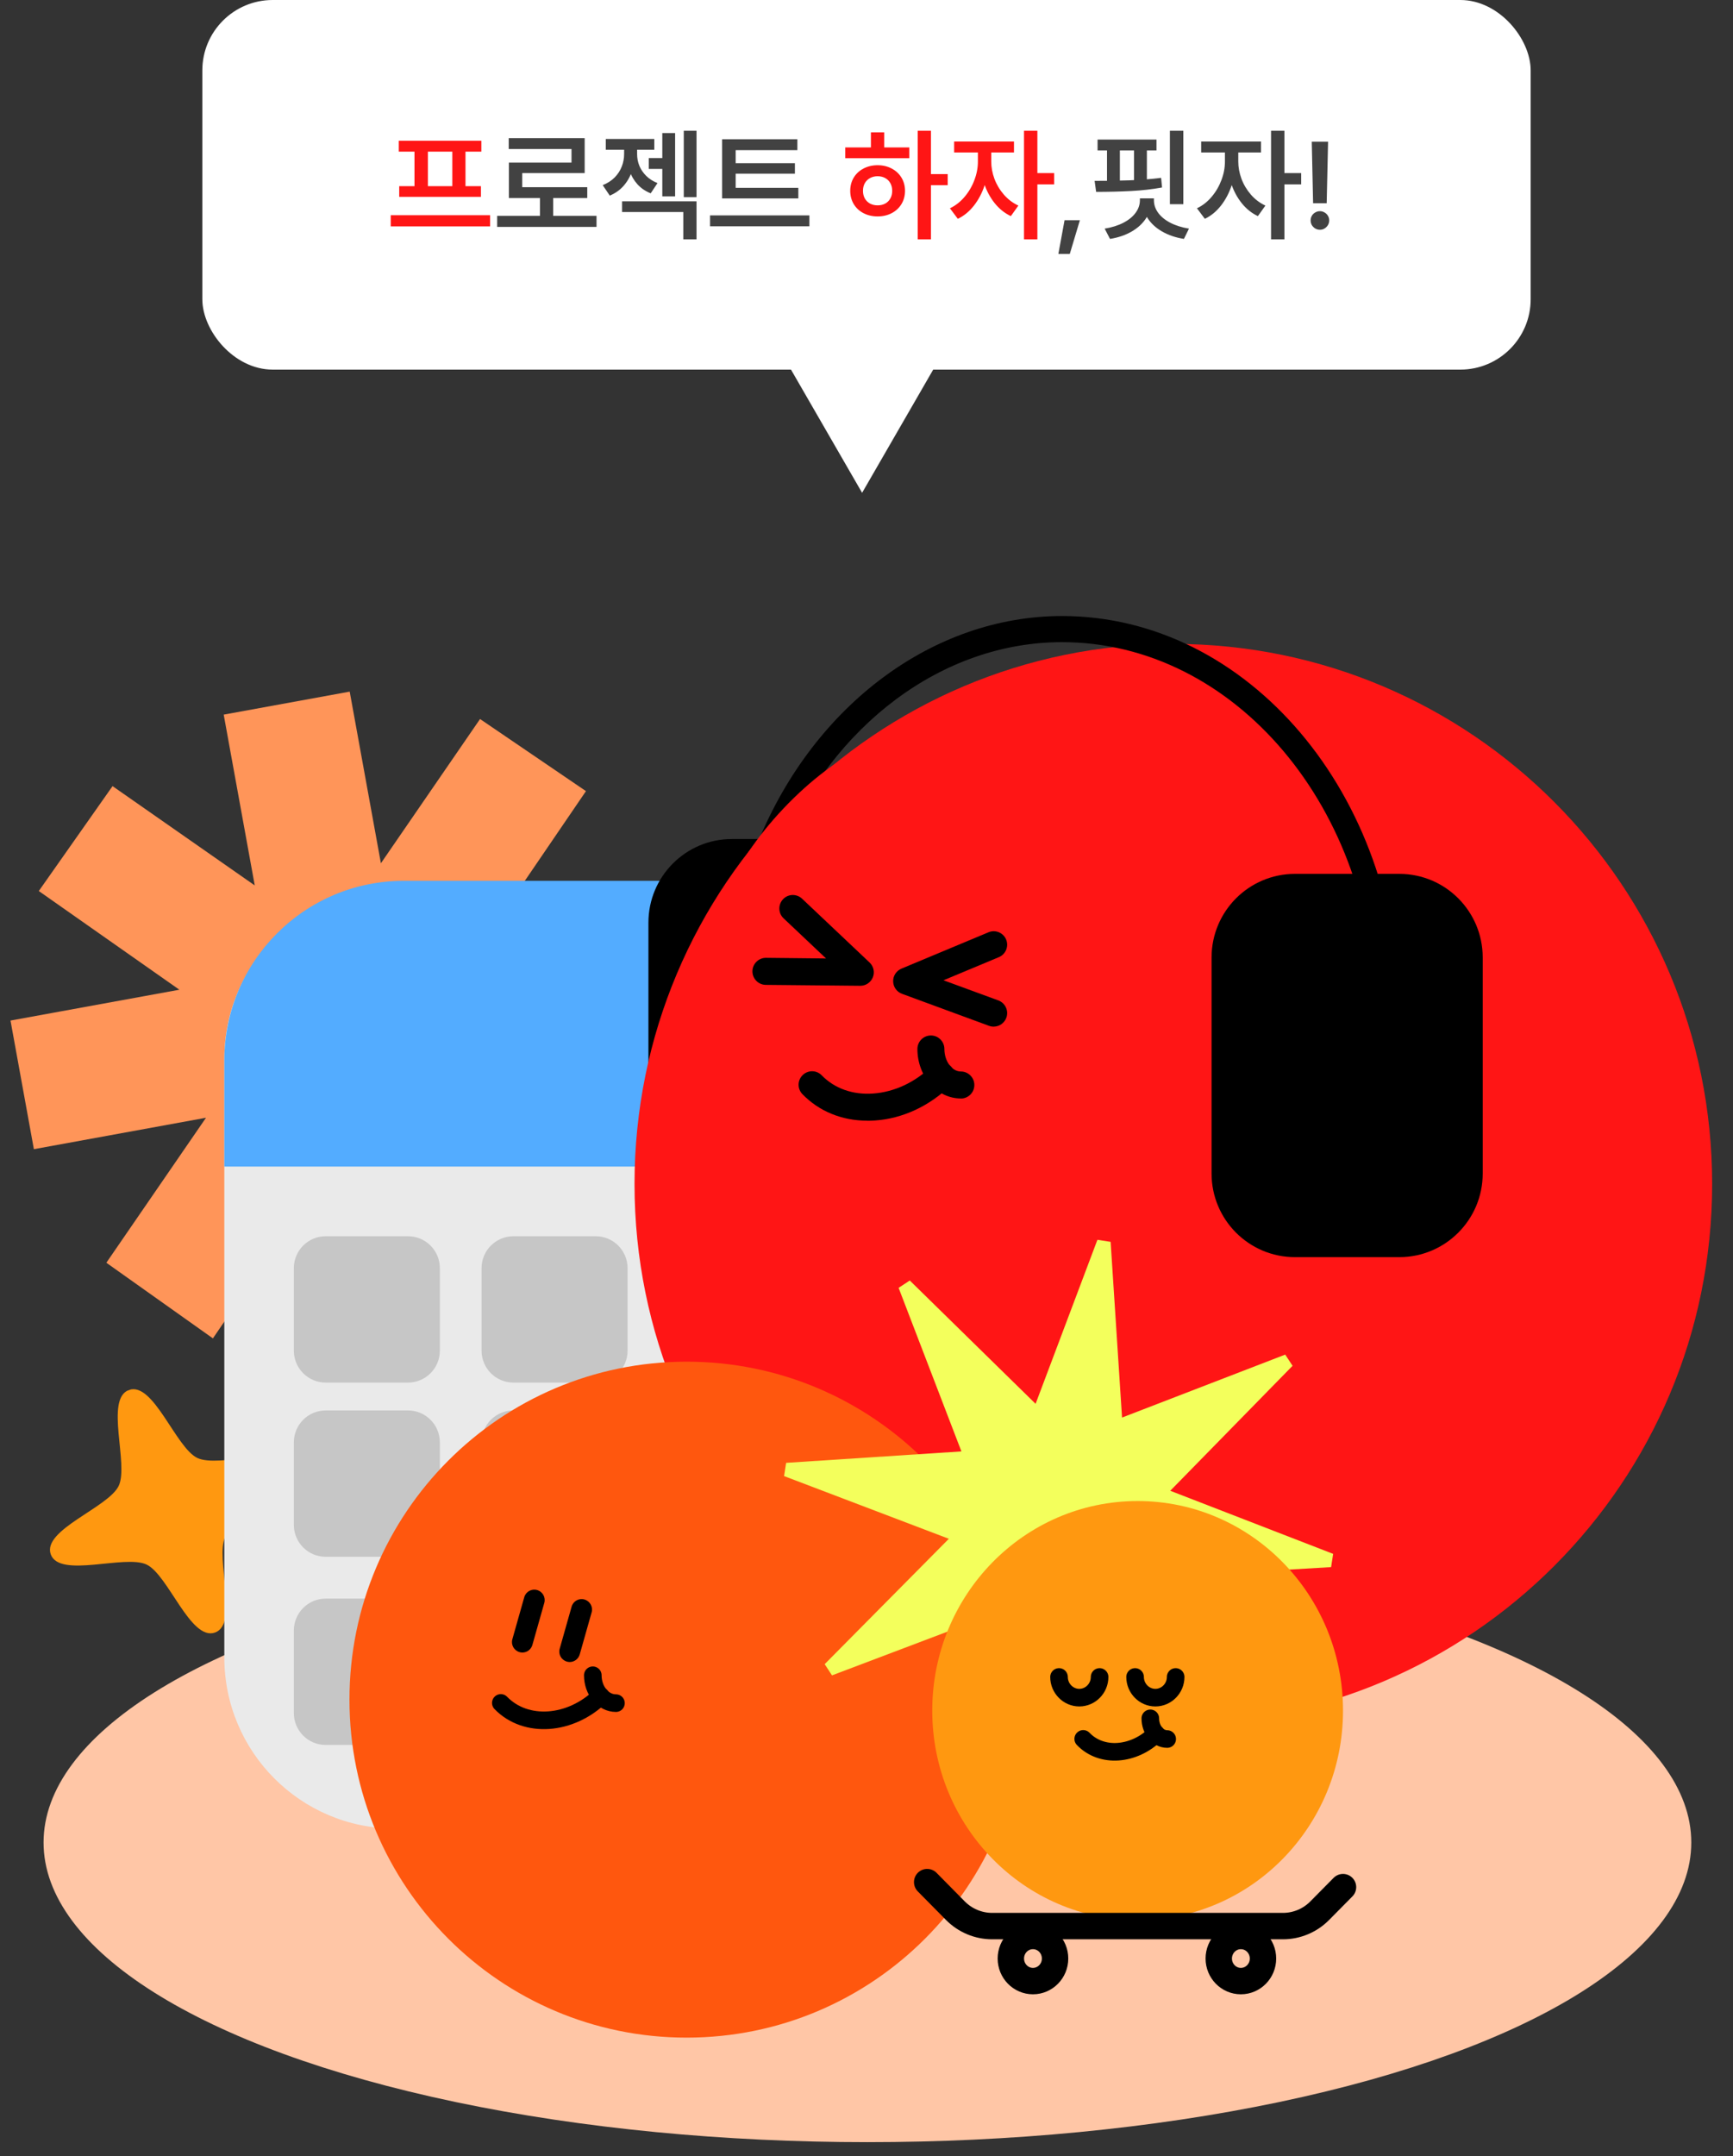 <svg width="197" height="245" viewBox="0 0 197 245" fill="none" xmlns="http://www.w3.org/2000/svg">
<rect x="0" y="0" width="197" height="245" fill="#333333" stroke="none"/>
<g clip-path="url(#clip0_1_3)">
<path d="M33.332 166.84C32.347 164.064 24.9 166.845 22.435 165.671C19.971 164.496 17.438 156.961 14.662 157.945C11.887 158.93 14.668 166.377 13.493 168.842C12.319 171.305 4.784 173.839 5.768 176.615C6.752 179.39 14.2 176.609 16.665 177.784C19.129 178.958 21.662 186.493 24.437 185.509C27.213 184.525 24.432 177.077 25.606 174.613C26.781 172.148 34.316 169.615 33.332 166.84Z" fill="#FF9810"/>
</g>
<rect x="23" width="151" height="42" rx="8" fill="white"/>
<path d="M55.71 25.727H44.417V24.455H55.71V25.727ZM54.719 17.23H45.333V15.999H54.719V17.23ZM54.671 22.37H45.381V21.153H54.671V22.37ZM48.642 21.283H47.117V17.106H48.642V21.283ZM52.914 21.283H51.417V17.106H52.914V21.283ZM105.824 27.203H104.32V14.857H105.824V27.203ZM107.731 21.037H105.482V19.786H107.731V21.037ZM103.363 17.975H96.083V16.751H103.363V17.975ZM99.761 18.774C100.358 18.774 100.891 18.9 101.36 19.15C101.834 19.396 102.206 19.741 102.475 20.183C102.743 20.625 102.878 21.126 102.878 21.686C102.878 22.242 102.743 22.744 102.475 23.19C102.206 23.633 101.834 23.977 101.36 24.223C100.891 24.469 100.358 24.592 99.761 24.592C99.168 24.592 98.635 24.469 98.161 24.223C97.687 23.977 97.316 23.633 97.047 23.19C96.783 22.744 96.65 22.242 96.65 21.686C96.65 21.126 96.783 20.625 97.047 20.183C97.316 19.741 97.687 19.396 98.161 19.15C98.635 18.9 99.168 18.774 99.761 18.774ZM99.761 20.025C99.446 20.025 99.162 20.094 98.906 20.23C98.656 20.367 98.457 20.561 98.311 20.811C98.17 21.062 98.1 21.354 98.1 21.686C98.1 22.015 98.17 22.304 98.311 22.555C98.457 22.805 98.656 22.999 98.906 23.136C99.162 23.268 99.446 23.334 99.761 23.334C100.084 23.334 100.371 23.268 100.622 23.136C100.873 22.999 101.069 22.805 101.21 22.555C101.351 22.304 101.422 22.015 101.422 21.686C101.422 21.354 101.351 21.062 101.21 20.811C101.069 20.561 100.873 20.367 100.622 20.23C100.371 20.094 100.084 20.025 99.761 20.025ZM100.513 17.243H99.002V15.035H100.513V17.243ZM112.366 18.357C112.366 19.269 112.223 20.16 111.936 21.03C111.653 21.901 111.247 22.675 110.719 23.355C110.19 24.029 109.577 24.533 108.88 24.865L107.984 23.669C108.622 23.364 109.181 22.926 109.659 22.356C110.138 21.787 110.507 21.153 110.767 20.456C111.031 19.759 111.163 19.059 111.163 18.357V16.73H112.366V18.357ZM112.681 18.357C112.681 19.009 112.801 19.663 113.043 20.319C113.289 20.976 113.647 21.575 114.116 22.117C114.586 22.655 115.135 23.07 115.764 23.361L114.909 24.558C114.212 24.23 113.604 23.744 113.084 23.102C112.564 22.454 112.166 21.718 111.888 20.894C111.61 20.069 111.471 19.223 111.471 18.357V16.73H112.681V18.357ZM115.265 17.325H108.463V16.081H115.265V17.325ZM117.924 27.203H116.406V14.857H117.924V27.203ZM119.831 20.948H117.582V19.67H119.831V20.948Z" fill="#FF1515"/>
<path d="M67.81 25.781H56.517V24.53H67.81V25.781ZM62.881 25.064H61.384V22.09H62.881V25.064ZM66.463 19.67H59.367V21.912H57.85V18.474H64.966V16.929H57.829V15.698H66.463V19.67ZM66.757 22.507H57.85V21.27H66.757V22.507ZM75.828 19.198H73.75V17.961H75.828V19.198ZM76.744 22.315H75.288V15.117H76.744V22.315ZM72.144 17.51C72.144 18.198 72.039 18.852 71.829 19.472C71.624 20.087 71.31 20.636 70.886 21.119C70.466 21.598 69.942 21.967 69.314 22.227L68.514 21.037C69.056 20.823 69.509 20.531 69.874 20.162C70.239 19.788 70.507 19.374 70.681 18.918C70.858 18.462 70.947 17.993 70.947 17.51V16.614H72.144V17.51ZM72.424 17.517C72.424 17.972 72.508 18.412 72.677 18.836C72.85 19.255 73.11 19.638 73.456 19.984C73.802 20.326 74.231 20.6 74.741 20.805L73.969 21.967C73.367 21.73 72.861 21.384 72.451 20.928C72.046 20.472 71.745 19.953 71.549 19.369C71.353 18.786 71.255 18.168 71.255 17.517V16.614H72.424V17.517ZM74.379 17.018H68.862V15.794H74.379V17.018ZM79.178 22.404H77.728V14.857H79.178V22.404ZM79.178 27.203H77.674V24.093H70.715V22.876H79.178V27.203ZM90.751 22.548H82.083V21.345H90.751V22.548ZM92.009 25.713H80.716V24.476H92.009V25.713ZM90.642 17.065H83.628V21.673H82.083V15.821H90.642V17.065ZM90.361 19.738H83.17V18.542H90.361V19.738ZM121.608 28.857H120.31L121.014 25.023H122.757L121.608 28.857ZM131.466 17.093H124.767V15.862H131.466V17.093ZM124.432 20.552C125.79 20.556 127.111 20.536 128.396 20.49C129.686 20.445 130.885 20.351 131.992 20.21L132.095 21.304C130.978 21.509 129.8 21.643 128.561 21.707C127.321 21.771 126.002 21.803 124.603 21.803L124.432 20.552ZM127.303 21.078H125.84V16.785H127.303V21.078ZM130.372 21.078H128.909V16.785H130.372V21.078ZM134.515 23.204H132.99V14.857H134.515V23.204ZM130.878 22.753C130.878 23.491 130.682 24.168 130.29 24.783C129.898 25.394 129.349 25.902 128.643 26.308C127.936 26.718 127.116 26.998 126.182 27.148L125.573 25.98C126.389 25.847 127.1 25.624 127.706 25.31C128.312 24.995 128.775 24.617 129.094 24.175C129.417 23.733 129.579 23.259 129.579 22.753V22.541H130.878V22.753ZM131.172 22.753C131.172 23.259 131.331 23.733 131.65 24.175C131.969 24.617 132.43 24.995 133.031 25.31C133.637 25.624 134.346 25.847 135.157 25.98L134.583 27.148C133.644 26.998 132.819 26.718 132.108 26.308C131.397 25.902 130.846 25.394 130.454 24.783C130.067 24.168 129.873 23.491 129.873 22.753V22.541H131.172V22.753ZM140.448 18.357C140.448 19.269 140.305 20.16 140.018 21.03C139.735 21.901 139.329 22.675 138.801 23.355C138.272 24.029 137.659 24.533 136.962 24.865L136.066 23.669C136.704 23.364 137.263 22.926 137.741 22.356C138.22 21.787 138.589 21.153 138.849 20.456C139.113 19.759 139.245 19.059 139.245 18.357V16.73H140.448V18.357ZM140.763 18.357C140.763 19.009 140.883 19.663 141.125 20.319C141.371 20.976 141.729 21.575 142.198 22.117C142.668 22.655 143.217 23.07 143.846 23.361L142.991 24.558C142.294 24.23 141.686 23.744 141.166 23.102C140.646 22.454 140.248 21.718 139.97 20.894C139.692 20.069 139.553 19.223 139.553 18.357V16.73H140.763V18.357ZM143.347 17.325H136.545V16.081H143.347V17.325ZM146.006 27.203H144.488V14.857H146.006V27.203ZM147.913 20.948H145.664V19.67H147.913V20.948ZM150.812 23.095H149.267L149.116 16.102H150.969L150.812 23.095ZM150.046 26.109C149.854 26.109 149.677 26.061 149.513 25.966C149.349 25.866 149.219 25.736 149.123 25.576C149.032 25.412 148.986 25.234 148.986 25.043C148.986 24.856 149.032 24.683 149.123 24.523C149.219 24.359 149.349 24.232 149.513 24.141C149.677 24.045 149.854 23.997 150.046 23.997C150.233 23.997 150.406 24.045 150.565 24.141C150.729 24.232 150.859 24.359 150.955 24.523C151.051 24.683 151.099 24.856 151.099 25.043C151.099 25.234 151.051 25.412 150.955 25.576C150.859 25.736 150.729 25.866 150.565 25.966C150.406 26.061 150.233 26.109 150.046 26.109Z" fill="#424242"/>
<path d="M98 56L88.474 39.5L107.526 39.5L98 56Z" fill="white"/>
<g clip-path="url(#clip1_1_3)">
<path d="M3.851 130.582L1.194 115.967L74.8 102.533L77.457 117.148L3.851 130.582ZM4.41 101.249L12.794 89.329L74.314 132.268L65.979 144.457L4.41 101.249ZM25.43 81.204L39.753 78.59L53.161 152.338L38.838 154.952L25.43 81.204ZM54.57 81.704L66.61 89.897L24.203 152.082L12.089 143.487L54.57 81.704Z" fill="#FF9559"/>
<ellipse cx="98.605" cy="209.366" rx="93.653" ry="34.05" fill="#FFC6A6"/>
<path d="M113.36 100.883H44.91C34.19 100.883 25.5 109.59 25.5 120.331V188.335C25.5 199.076 34.19 207.783 44.91 207.783H113.36C124.08 207.783 132.77 199.076 132.77 188.335V120.331C132.77 109.59 124.08 100.883 113.36 100.883Z" fill="#EAEAEA"/>
<path d="M45.882 100.091H112.032C123.476 100.091 132.77 109.403 132.77 120.869V132.557H25.5V120.513C25.5 109.245 34.636 100.091 45.882 100.091Z" fill="#53ACFF"/>
<path d="M46.38 140.476H37.023C35.024 140.476 33.403 142.099 33.403 144.102V153.478C33.403 155.481 35.024 157.105 37.023 157.105H46.38C48.379 157.105 50 155.481 50 153.478V144.102C50 142.099 48.379 140.476 46.38 140.476Z" fill="#C6C6C6"/>
<path d="M67.719 140.476H58.362C56.362 140.476 54.742 142.099 54.742 144.102V153.478C54.742 155.481 56.362 157.105 58.362 157.105H67.719C69.718 157.105 71.339 155.481 71.339 153.478V144.102C71.339 142.099 69.718 140.476 67.719 140.476Z" fill="#C6C6C6"/>
<path d="M89.058 140.476H79.7C77.701 140.476 76.081 142.099 76.081 144.102V153.478C76.081 155.481 77.701 157.105 79.7 157.105H89.058C91.057 157.105 92.677 155.481 92.677 153.478V144.102C92.677 142.099 91.057 140.476 89.058 140.476Z" fill="#C6C6C6"/>
<path d="M46.38 160.271H37.023C35.024 160.271 33.403 161.895 33.403 163.898V173.274C33.403 175.277 35.024 176.9 37.023 176.9H46.38C48.379 176.9 50 175.277 50 173.274V163.898C50 161.895 48.379 160.271 46.38 160.271Z" fill="#C6C6C6"/>
<path d="M46.38 181.652H37.023C35.024 181.652 33.403 183.276 33.403 185.279V194.655C33.403 196.658 35.024 198.281 37.023 198.281H46.38C48.379 198.281 50 196.658 50 194.655V185.279C50 183.276 48.379 181.652 46.38 181.652Z" fill="#C6C6C6"/>
<path d="M67.719 160.271H58.362C56.362 160.271 54.742 161.895 54.742 163.898V173.274C54.742 175.277 56.362 176.9 58.362 176.9H67.719C69.718 176.9 71.339 175.277 71.339 173.274V163.898C71.339 161.895 69.718 160.271 67.719 160.271Z" fill="#C6C6C6"/>
<path d="M95.048 95.34H83.194C77.956 95.34 73.71 99.594 73.71 104.842V129.39C73.71 134.638 77.956 138.892 83.194 138.892H95.048C100.286 138.892 104.532 134.638 104.532 129.39V104.842C104.532 99.594 100.286 95.34 95.048 95.34Z" fill="black"/>
<path d="M133.379 195.905C167.206 195.905 194.629 168.429 194.629 134.536C194.629 100.643 167.206 73.167 133.379 73.167C99.552 73.167 72.129 100.643 72.129 134.536C72.129 168.429 99.552 195.905 133.379 195.905Z" fill="#FF1515"/>
<path d="M98.613 127.347C95.72 127.347 93.12 126.294 91.215 124.33C90.623 123.72 90.638 122.754 91.247 122.16C91.856 121.574 92.82 121.582 93.412 122.192C94.867 123.689 96.945 124.425 99.253 124.259C101.663 124.092 104.034 122.984 105.923 121.139C106.532 120.553 107.496 120.561 108.089 121.17C108.681 121.78 108.666 122.746 108.057 123.34C105.647 125.692 102.596 127.109 99.466 127.323C99.182 127.339 98.897 127.355 98.621 127.355L98.613 127.347Z" fill="black"/>
<path d="M109.219 124.82C106.5 124.82 104.287 122.294 104.287 119.198C104.287 118.351 104.975 117.662 105.821 117.662C106.666 117.662 107.354 118.351 107.354 119.198C107.354 120.584 108.207 121.756 109.227 121.756C110.073 121.756 110.76 122.445 110.76 123.292C110.76 124.139 110.073 124.828 109.227 124.828L109.219 124.82Z" fill="black"/>
<path d="M112.965 116.664C112.791 116.664 112.609 116.633 112.435 116.569L102.533 112.927C101.94 112.713 101.545 112.151 101.529 111.517C101.513 110.884 101.893 110.314 102.47 110.068L112.372 105.935C113.155 105.61 114.048 105.982 114.372 106.758C114.696 107.542 114.324 108.437 113.55 108.762L107.251 111.391L113.487 113.679C114.277 113.972 114.688 114.851 114.395 115.651C114.166 116.269 113.581 116.657 112.957 116.657L112.965 116.664Z" fill="black"/>
<path d="M159.065 99.299H147.21C141.972 99.299 137.726 103.553 137.726 108.801V133.349C137.726 138.597 141.972 142.851 147.21 142.851H159.065C164.302 142.851 168.548 138.597 168.548 133.349V108.801C168.548 103.553 164.302 99.299 159.065 99.299Z" fill="black"/>
<path d="M157.713 116.719C156.97 116.719 156.362 116.054 156.362 115.239C156.362 91.934 140.373 72.969 120.718 72.969C107.196 72.969 94.606 82.345 88.647 96.852C88.339 97.596 86.948 97.778 86.268 97.438C85.588 97.097 85.881 96.377 86.189 95.624C92.598 80.057 106.152 70 120.726 70C141.867 70 159.065 90.295 159.065 115.239C159.065 116.054 158.464 116.719 157.713 116.719Z" fill="black"/>
<path d="M98.38 100.712C104.536 94.205 107.442 86.95 104.869 84.507C102.297 82.064 95.222 85.358 89.066 91.865C82.91 98.371 80.005 105.626 82.577 108.069C85.149 110.512 92.225 107.218 98.38 100.712Z" fill="#FF1515"/>
<path d="M97.799 112.016H97.783L87.05 111.913C86.205 111.905 85.525 111.208 85.533 110.361C85.541 109.521 86.228 108.84 87.066 108.84H87.082L93.902 108.912L89.074 104.351C88.457 103.772 88.433 102.798 89.01 102.181C89.587 101.563 90.559 101.539 91.176 102.118L98.85 109.371C99.308 109.806 99.458 110.472 99.221 111.058C98.984 111.636 98.423 112.016 97.799 112.016Z" fill="black"/>
<path d="M78.056 231.538C99.226 231.538 116.387 214.344 116.387 193.133C116.387 171.923 99.226 154.729 78.056 154.729C56.887 154.729 39.726 171.923 39.726 193.133C39.726 214.344 56.887 231.538 78.056 231.538Z" fill="#FF570E"/>
<path d="M59.381 187.781C59.27 187.781 59.168 187.765 59.057 187.733C58.425 187.551 58.061 186.894 58.243 186.268L59.595 181.493C59.776 180.86 60.432 180.496 61.057 180.678C61.689 180.86 62.053 181.517 61.871 182.143L60.519 186.918C60.369 187.44 59.895 187.781 59.381 187.781Z" fill="black"/>
<path d="M64.763 188.858C64.653 188.858 64.55 188.842 64.439 188.81C63.807 188.628 63.443 187.971 63.625 187.345L64.977 182.571C65.158 181.937 65.806 181.573 66.439 181.755C67.071 181.937 67.434 182.594 67.253 183.22L65.901 187.995C65.751 188.517 65.277 188.858 64.763 188.858Z" fill="black"/>
<path d="M56.931 193.506C59.768 196.428 64.85 196.071 68.288 192.714" stroke="black" stroke-width="2" stroke-miterlimit="10" stroke-linecap="round"/>
<path d="M67.387 190.362C67.387 192.112 68.565 193.53 70.019 193.53" stroke="black" stroke-width="2" stroke-miterlimit="10" stroke-linecap="round"/>
<path d="M94.579 190.374L93.745 189.101L107.861 174.855L89.13 167.73L89.363 166.226L109.289 164.926L102.149 146.339L103.42 145.505L117.722 159.518L124.749 140.88L126.251 141.114L127.549 161.079L146.099 153.925L146.932 155.198L133.03 169.398L151.547 176.569L151.314 178.074L131.472 179.244L138.528 197.96L137.257 198.795L123.168 184.735L115.928 203.419L114.426 203.185L113.258 183.304L94.579 190.374Z" fill="#F3FF5C"/>
<g clip-path="url(#clip2_1_3)">
<path d="M129.321 218.186C142.215 218.186 152.668 207.526 152.668 194.376C152.668 181.226 142.215 170.565 129.321 170.565C116.426 170.565 105.974 181.226 105.974 194.376C105.974 207.526 116.426 218.186 129.321 218.186Z" fill="#FF9810"/>
<path d="M124.997 190.555C124.997 191.848 123.959 192.906 122.691 192.906C121.423 192.906 120.385 191.848 120.385 190.555" stroke="black" stroke-width="2" stroke-miterlimit="10" stroke-linecap="round"/>
<path d="M133.644 190.555C133.644 191.848 132.606 192.906 131.338 192.906C130.07 192.906 129.032 191.848 129.032 190.555" stroke="black" stroke-width="2" stroke-miterlimit="10" stroke-linecap="round"/>
<path d="M123.135 197.592C125.205 199.761 128.911 199.497 131.419 197.004" stroke="black" stroke-width="2" stroke-miterlimit="10" stroke-linecap="round"/>
<path d="M130.762 195.258C130.762 196.557 131.621 197.609 132.681 197.609" stroke="black" stroke-width="2" stroke-miterlimit="10" stroke-linecap="round"/>
<path d="M105.397 213.867L108.608 217.118C109.715 218.235 111.214 218.864 112.782 218.864H145.842C147.41 218.864 148.909 218.235 150.016 217.118L152.668 214.437" stroke="black" stroke-width="3" stroke-linecap="round" stroke-linejoin="round"/>
<path d="M117.422 225.114C118.81 225.114 119.936 223.966 119.936 222.551C119.936 221.135 118.81 219.987 117.422 219.987C116.034 219.987 114.909 221.135 114.909 222.551C114.909 223.966 116.034 225.114 117.422 225.114Z" stroke="black" stroke-width="3" stroke-miterlimit="10"/>
<path d="M141.057 225.114C142.446 225.114 143.571 223.966 143.571 222.551C143.571 221.135 142.446 219.987 141.057 219.987C139.669 219.987 138.544 221.135 138.544 222.551C138.544 223.966 139.669 225.114 141.057 225.114Z" stroke="black" stroke-width="3" stroke-miterlimit="10"/>
</g>
</g>
<defs>
<clipPath id="clip0_1_3">
<rect width="29.246" height="29.246" fill="white" transform="matrix(0.942 -0.334 -0.334 -0.942 10.655 190.396)"/>
</clipPath>
<clipPath id="clip1_1_3">
<rect width="196" height="175" fill="white" transform="translate(1 70)"/>
</clipPath>
<clipPath id="clip2_1_3">
<rect width="52.161" height="57.805" fill="white" transform="translate(102.952 170.565)"/>
</clipPath>
</defs>
</svg>
